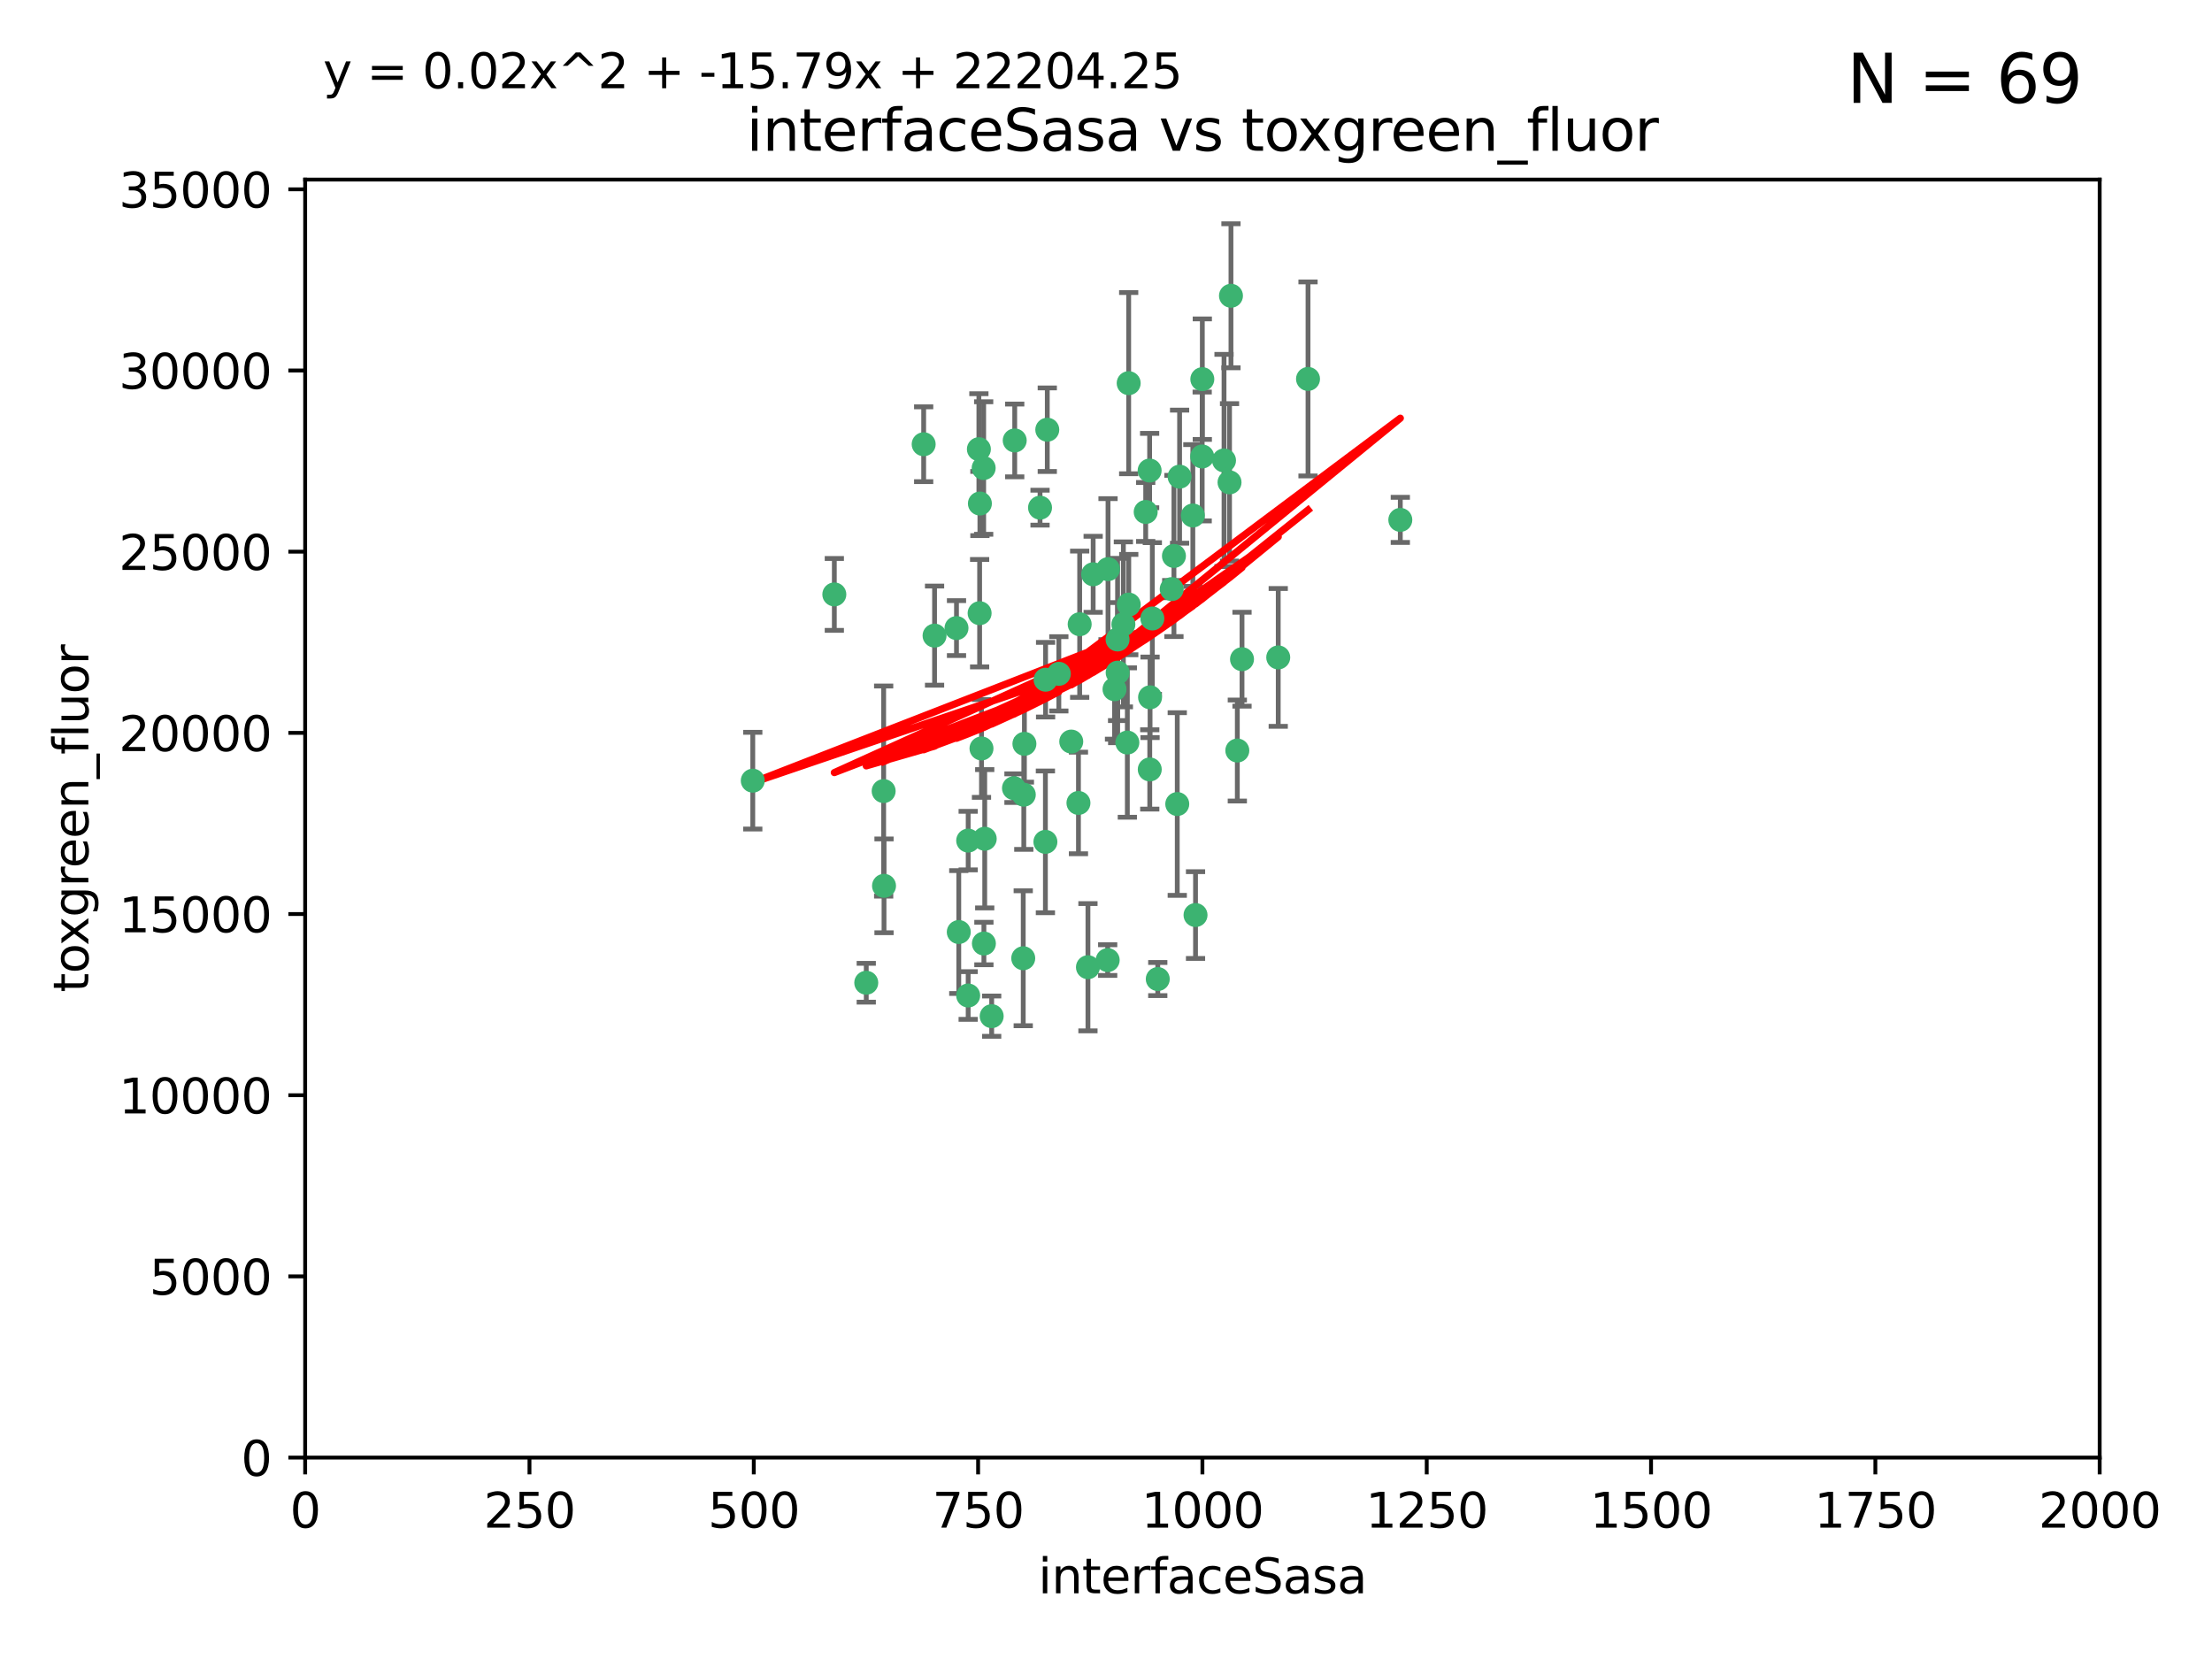 <?xml version="1.0" encoding="utf-8" standalone="no"?>
<!DOCTYPE svg PUBLIC "-//W3C//DTD SVG 1.1//EN"
  "http://www.w3.org/Graphics/SVG/1.1/DTD/svg11.dtd">
<svg xmlns:xlink="http://www.w3.org/1999/xlink" width="460.8pt" height="345.6pt" viewBox="0 0 460.8 345.6" xmlns="http://www.w3.org/2000/svg" version="1.1">
 <defs>
  <style type="text/css">*{stroke-linejoin: round; stroke-linecap: butt}</style>
 </defs>
 <g id="figure_1">
  <g id="patch_1">
   <path d="M 0 345.6 
L 460.8 345.6 
L 460.8 0 
L 0 0 
z
" style="fill: #ffffff"/>
  </g>
  <g id="axes_1">
   <g id="patch_2">
    <path d="M 63.571 303.64 
L 437.4 303.64 
L 437.4 37.411 
L 63.571 37.411 
z
" style="fill: #ffffff"/>
   </g>
   <g id="PathCollection_1">
    <defs>
     <path id="me198f474d4" d="M 0 1.118 
C 0.297 1.118 0.581 1 0.791 0.791 
C 1 0.581 1.118 0.297 1.118 0 
C 1.118 -0.297 1 -0.581 0.791 -0.791 
C 0.581 -1 0.297 -1.118 0 -1.118 
C -0.297 -1.118 -0.581 -1 -0.791 -0.791 
C -1 -0.581 -1.118 -0.297 -1.118 0 
C -1.118 0.297 -1 0.581 -0.791 0.791 
C -0.581 1 -0.297 1.118 0 1.118 
z
" style="stroke: #3cb371"/>
    </defs>
    <g clip-path="url(#pc32b68e8c3)">
     <use xlink:href="#me198f474d4" x="272.484" y="78.941" style="fill: #3cb371; stroke: #3cb371"/>
     <use xlink:href="#me198f474d4" x="239.489" y="98.026" style="fill: #3cb371; stroke: #3cb371"/>
     <use xlink:href="#me198f474d4" x="250.437" y="95.094" style="fill: #3cb371; stroke: #3cb371"/>
     <use xlink:href="#me198f474d4" x="266.28" y="136.954" style="fill: #3cb371; stroke: #3cb371"/>
     <use xlink:href="#me198f474d4" x="218.168" y="89.516" style="fill: #3cb371; stroke: #3cb371"/>
     <use xlink:href="#me198f474d4" x="254.987" y="95.918" style="fill: #3cb371; stroke: #3cb371"/>
     <use xlink:href="#me198f474d4" x="244.553" y="115.814" style="fill: #3cb371; stroke: #3cb371"/>
     <use xlink:href="#me198f474d4" x="240.054" y="128.839" style="fill: #3cb371; stroke: #3cb371"/>
     <use xlink:href="#me198f474d4" x="258.734" y="137.321" style="fill: #3cb371; stroke: #3cb371"/>
     <use xlink:href="#me198f474d4" x="256.134" y="100.483" style="fill: #3cb371; stroke: #3cb371"/>
     <use xlink:href="#me198f474d4" x="211.385" y="91.754" style="fill: #3cb371; stroke: #3cb371"/>
     <use xlink:href="#me198f474d4" x="235.142" y="125.947" style="fill: #3cb371; stroke: #3cb371"/>
     <use xlink:href="#me198f474d4" x="234.02" y="130.067" style="fill: #3cb371; stroke: #3cb371"/>
     <use xlink:href="#me198f474d4" x="223.161" y="154.483" style="fill: #3cb371; stroke: #3cb371"/>
     <use xlink:href="#me198f474d4" x="248.491" y="107.386" style="fill: #3cb371; stroke: #3cb371"/>
     <use xlink:href="#me198f474d4" x="238.669" y="106.653" style="fill: #3cb371; stroke: #3cb371"/>
     <use xlink:href="#me198f474d4" x="227.725" y="119.635" style="fill: #3cb371; stroke: #3cb371"/>
     <use xlink:href="#me198f474d4" x="235.125" y="79.819" style="fill: #3cb371; stroke: #3cb371"/>
     <use xlink:href="#me198f474d4" x="244.091" y="122.72" style="fill: #3cb371; stroke: #3cb371"/>
     <use xlink:href="#me198f474d4" x="241.185" y="203.953" style="fill: #3cb371; stroke: #3cb371"/>
     <use xlink:href="#me198f474d4" x="213.404" y="154.954" style="fill: #3cb371; stroke: #3cb371"/>
     <use xlink:href="#me198f474d4" x="204.131" y="104.896" style="fill: #3cb371; stroke: #3cb371"/>
     <use xlink:href="#me198f474d4" x="245.731" y="99.298" style="fill: #3cb371; stroke: #3cb371"/>
     <use xlink:href="#me198f474d4" x="257.757" y="156.348" style="fill: #3cb371; stroke: #3cb371"/>
     <use xlink:href="#me198f474d4" x="216.658" y="105.756" style="fill: #3cb371; stroke: #3cb371"/>
     <use xlink:href="#me198f474d4" x="204.916" y="97.498" style="fill: #3cb371; stroke: #3cb371"/>
     <use xlink:href="#me198f474d4" x="192.417" y="92.545" style="fill: #3cb371; stroke: #3cb371"/>
     <use xlink:href="#me198f474d4" x="213.275" y="165.548" style="fill: #3cb371; stroke: #3cb371"/>
     <use xlink:href="#me198f474d4" x="206.585" y="211.686" style="fill: #3cb371; stroke: #3cb371"/>
     <use xlink:href="#me198f474d4" x="291.711" y="108.301" style="fill: #3cb371; stroke: #3cb371"/>
     <use xlink:href="#me198f474d4" x="224.916" y="130.038" style="fill: #3cb371; stroke: #3cb371"/>
     <use xlink:href="#me198f474d4" x="230.751" y="200.005" style="fill: #3cb371; stroke: #3cb371"/>
     <use xlink:href="#me198f474d4" x="250.465" y="78.988" style="fill: #3cb371; stroke: #3cb371"/>
     <use xlink:href="#me198f474d4" x="199.256" y="130.84" style="fill: #3cb371; stroke: #3cb371"/>
     <use xlink:href="#me198f474d4" x="204.462" y="155.918" style="fill: #3cb371; stroke: #3cb371"/>
     <use xlink:href="#me198f474d4" x="201.688" y="207.381" style="fill: #3cb371; stroke: #3cb371"/>
     <use xlink:href="#me198f474d4" x="213.159" y="199.62" style="fill: #3cb371; stroke: #3cb371"/>
     <use xlink:href="#me198f474d4" x="217.777" y="175.376" style="fill: #3cb371; stroke: #3cb371"/>
     <use xlink:href="#me198f474d4" x="220.577" y="140.37" style="fill: #3cb371; stroke: #3cb371"/>
     <use xlink:href="#me198f474d4" x="203.92" y="93.572" style="fill: #3cb371; stroke: #3cb371"/>
     <use xlink:href="#me198f474d4" x="230.822" y="118.565" style="fill: #3cb371; stroke: #3cb371"/>
     <use xlink:href="#me198f474d4" x="204.073" y="127.738" style="fill: #3cb371; stroke: #3cb371"/>
     <use xlink:href="#me198f474d4" x="224.662" y="167.27" style="fill: #3cb371; stroke: #3cb371"/>
     <use xlink:href="#me198f474d4" x="239.579" y="145.262" style="fill: #3cb371; stroke: #3cb371"/>
     <use xlink:href="#me198f474d4" x="232.833" y="140.122" style="fill: #3cb371; stroke: #3cb371"/>
     <use xlink:href="#me198f474d4" x="256.433" y="61.614" style="fill: #3cb371; stroke: #3cb371"/>
     <use xlink:href="#me198f474d4" x="249.05" y="190.622" style="fill: #3cb371; stroke: #3cb371"/>
     <use xlink:href="#me198f474d4" x="194.686" y="132.411" style="fill: #3cb371; stroke: #3cb371"/>
     <use xlink:href="#me198f474d4" x="180.458" y="204.723" style="fill: #3cb371; stroke: #3cb371"/>
     <use xlink:href="#me198f474d4" x="211.23" y="164.19" style="fill: #3cb371; stroke: #3cb371"/>
     <use xlink:href="#me198f474d4" x="232.811" y="133.213" style="fill: #3cb371; stroke: #3cb371"/>
     <use xlink:href="#me198f474d4" x="239.516" y="160.289" style="fill: #3cb371; stroke: #3cb371"/>
     <use xlink:href="#me198f474d4" x="204.964" y="196.552" style="fill: #3cb371; stroke: #3cb371"/>
     <use xlink:href="#me198f474d4" x="205.136" y="174.728" style="fill: #3cb371; stroke: #3cb371"/>
     <use xlink:href="#me198f474d4" x="217.815" y="141.593" style="fill: #3cb371; stroke: #3cb371"/>
     <use xlink:href="#me198f474d4" x="201.69" y="175.112" style="fill: #3cb371; stroke: #3cb371"/>
     <use xlink:href="#me198f474d4" x="199.731" y="194.16" style="fill: #3cb371; stroke: #3cb371"/>
     <use xlink:href="#me198f474d4" x="234.846" y="154.686" style="fill: #3cb371; stroke: #3cb371"/>
     <use xlink:href="#me198f474d4" x="184.082" y="164.794" style="fill: #3cb371; stroke: #3cb371"/>
     <use xlink:href="#me198f474d4" x="232.174" y="143.576" style="fill: #3cb371; stroke: #3cb371"/>
     <use xlink:href="#me198f474d4" x="156.817" y="162.629" style="fill: #3cb371; stroke: #3cb371"/>
     <use xlink:href="#me198f474d4" x="245.245" y="167.495" style="fill: #3cb371; stroke: #3cb371"/>
     <use xlink:href="#me198f474d4" x="173.806" y="123.828" style="fill: #3cb371; stroke: #3cb371"/>
     <use xlink:href="#me198f474d4" x="226.639" y="201.488" style="fill: #3cb371; stroke: #3cb371"/>
     <use xlink:href="#me198f474d4" x="184.157" y="184.534" style="fill: #3cb371; stroke: #3cb371"/>
    </g>
   </g>
   <g id="matplotlib.axis_1">
    <g id="xtick_1">
     <g id="line2d_1">
      <defs>
       <path id="m0563fb7260" d="M 0 0 
L 0 3.5 
" style="stroke: #000000; stroke-width: 0.8"/>
      </defs>
      <g>
       <use xlink:href="#m0563fb7260" x="63.571" y="303.64" style="stroke: #000000; stroke-width: 0.8"/>
      </g>
     </g>
     <g id="text_1">
      <!-- 0 -->
      <g transform="translate(60.39 318.238)scale(0.1 -0.1)">
       <defs>
        <path id="DejaVuSans-30" d="M 2034 4250 
Q 1547 4250 1301 3770 
Q 1056 3291 1056 2328 
Q 1056 1369 1301 889 
Q 1547 409 2034 409 
Q 2525 409 2770 889 
Q 3016 1369 3016 2328 
Q 3016 3291 2770 3770 
Q 2525 4250 2034 4250 
z
M 2034 4750 
Q 2819 4750 3233 4129 
Q 3647 3509 3647 2328 
Q 3647 1150 3233 529 
Q 2819 -91 2034 -91 
Q 1250 -91 836 529 
Q 422 1150 422 2328 
Q 422 3509 836 4129 
Q 1250 4750 2034 4750 
z
" transform="scale(0.016)"/>
       </defs>
       <use xlink:href="#DejaVuSans-30"/>
      </g>
     </g>
    </g>
    <g id="xtick_2">
     <g id="line2d_2">
      <g>
       <use xlink:href="#m0563fb7260" x="110.3" y="303.64" style="stroke: #000000; stroke-width: 0.8"/>
      </g>
     </g>
     <g id="text_2">
      <!-- 250 -->
      <g transform="translate(100.756 318.238)scale(0.1 -0.1)">
       <defs>
        <path id="DejaVuSans-32" d="M 1228 531 
L 3431 531 
L 3431 0 
L 469 0 
L 469 531 
Q 828 903 1448 1529 
Q 2069 2156 2228 2338 
Q 2531 2678 2651 2914 
Q 2772 3150 2772 3378 
Q 2772 3750 2511 3984 
Q 2250 4219 1831 4219 
Q 1534 4219 1204 4116 
Q 875 4013 500 3803 
L 500 4441 
Q 881 4594 1212 4672 
Q 1544 4750 1819 4750 
Q 2544 4750 2975 4387 
Q 3406 4025 3406 3419 
Q 3406 3131 3298 2873 
Q 3191 2616 2906 2266 
Q 2828 2175 2409 1742 
Q 1991 1309 1228 531 
z
" transform="scale(0.016)"/>
        <path id="DejaVuSans-35" d="M 691 4666 
L 3169 4666 
L 3169 4134 
L 1269 4134 
L 1269 2991 
Q 1406 3038 1543 3061 
Q 1681 3084 1819 3084 
Q 2600 3084 3056 2656 
Q 3513 2228 3513 1497 
Q 3513 744 3044 326 
Q 2575 -91 1722 -91 
Q 1428 -91 1123 -41 
Q 819 9 494 109 
L 494 744 
Q 775 591 1075 516 
Q 1375 441 1709 441 
Q 2250 441 2565 725 
Q 2881 1009 2881 1497 
Q 2881 1984 2565 2268 
Q 2250 2553 1709 2553 
Q 1456 2553 1204 2497 
Q 953 2441 691 2322 
L 691 4666 
z
" transform="scale(0.016)"/>
       </defs>
       <use xlink:href="#DejaVuSans-32"/>
       <use xlink:href="#DejaVuSans-35" x="63.623"/>
       <use xlink:href="#DejaVuSans-30" x="127.246"/>
      </g>
     </g>
    </g>
    <g id="xtick_3">
     <g id="line2d_3">
      <g>
       <use xlink:href="#m0563fb7260" x="157.028" y="303.64" style="stroke: #000000; stroke-width: 0.8"/>
      </g>
     </g>
     <g id="text_3">
      <!-- 500 -->
      <g transform="translate(147.485 318.238)scale(0.1 -0.1)">
       <use xlink:href="#DejaVuSans-35"/>
       <use xlink:href="#DejaVuSans-30" x="63.623"/>
       <use xlink:href="#DejaVuSans-30" x="127.246"/>
      </g>
     </g>
    </g>
    <g id="xtick_4">
     <g id="line2d_4">
      <g>
       <use xlink:href="#m0563fb7260" x="203.757" y="303.64" style="stroke: #000000; stroke-width: 0.8"/>
      </g>
     </g>
     <g id="text_4">
      <!-- 750 -->
      <g transform="translate(194.213 318.238)scale(0.1 -0.1)">
       <defs>
        <path id="DejaVuSans-37" d="M 525 4666 
L 3525 4666 
L 3525 4397 
L 1831 0 
L 1172 0 
L 2766 4134 
L 525 4134 
L 525 4666 
z
" transform="scale(0.016)"/>
       </defs>
       <use xlink:href="#DejaVuSans-37"/>
       <use xlink:href="#DejaVuSans-35" x="63.623"/>
       <use xlink:href="#DejaVuSans-30" x="127.246"/>
      </g>
     </g>
    </g>
    <g id="xtick_5">
     <g id="line2d_5">
      <g>
       <use xlink:href="#m0563fb7260" x="250.486" y="303.64" style="stroke: #000000; stroke-width: 0.8"/>
      </g>
     </g>
     <g id="text_5">
      <!-- 1000 -->
      <g transform="translate(237.761 318.238)scale(0.1 -0.1)">
       <defs>
        <path id="DejaVuSans-31" d="M 794 531 
L 1825 531 
L 1825 4091 
L 703 3866 
L 703 4441 
L 1819 4666 
L 2450 4666 
L 2450 531 
L 3481 531 
L 3481 0 
L 794 0 
L 794 531 
z
" transform="scale(0.016)"/>
       </defs>
       <use xlink:href="#DejaVuSans-31"/>
       <use xlink:href="#DejaVuSans-30" x="63.623"/>
       <use xlink:href="#DejaVuSans-30" x="127.246"/>
       <use xlink:href="#DejaVuSans-30" x="190.869"/>
      </g>
     </g>
    </g>
    <g id="xtick_6">
     <g id="line2d_6">
      <g>
       <use xlink:href="#m0563fb7260" x="297.214" y="303.64" style="stroke: #000000; stroke-width: 0.8"/>
      </g>
     </g>
     <g id="text_6">
      <!-- 1250 -->
      <g transform="translate(284.489 318.238)scale(0.1 -0.1)">
       <use xlink:href="#DejaVuSans-31"/>
       <use xlink:href="#DejaVuSans-32" x="63.623"/>
       <use xlink:href="#DejaVuSans-35" x="127.246"/>
       <use xlink:href="#DejaVuSans-30" x="190.869"/>
      </g>
     </g>
    </g>
    <g id="xtick_7">
     <g id="line2d_7">
      <g>
       <use xlink:href="#m0563fb7260" x="343.943" y="303.64" style="stroke: #000000; stroke-width: 0.8"/>
      </g>
     </g>
     <g id="text_7">
      <!-- 1500 -->
      <g transform="translate(331.218 318.238)scale(0.1 -0.1)">
       <use xlink:href="#DejaVuSans-31"/>
       <use xlink:href="#DejaVuSans-35" x="63.623"/>
       <use xlink:href="#DejaVuSans-30" x="127.246"/>
       <use xlink:href="#DejaVuSans-30" x="190.869"/>
      </g>
     </g>
    </g>
    <g id="xtick_8">
     <g id="line2d_8">
      <g>
       <use xlink:href="#m0563fb7260" x="390.671" y="303.64" style="stroke: #000000; stroke-width: 0.8"/>
      </g>
     </g>
     <g id="text_8">
      <!-- 1750 -->
      <g transform="translate(377.946 318.238)scale(0.1 -0.1)">
       <use xlink:href="#DejaVuSans-31"/>
       <use xlink:href="#DejaVuSans-37" x="63.623"/>
       <use xlink:href="#DejaVuSans-35" x="127.246"/>
       <use xlink:href="#DejaVuSans-30" x="190.869"/>
      </g>
     </g>
    </g>
    <g id="xtick_9">
     <g id="line2d_9">
      <g>
       <use xlink:href="#m0563fb7260" x="437.4" y="303.64" style="stroke: #000000; stroke-width: 0.8"/>
      </g>
     </g>
     <g id="text_9">
      <!-- 2000 -->
      <g transform="translate(424.675 318.238)scale(0.1 -0.1)">
       <use xlink:href="#DejaVuSans-32"/>
       <use xlink:href="#DejaVuSans-30" x="63.623"/>
       <use xlink:href="#DejaVuSans-30" x="127.246"/>
       <use xlink:href="#DejaVuSans-30" x="190.869"/>
      </g>
     </g>
    </g>
    <g id="text_10">
     <!-- interfaceSasa -->
     <g transform="translate(216.279 331.917)scale(0.1 -0.1)">
      <defs>
       <path id="DejaVuSans-69" d="M 603 3500 
L 1178 3500 
L 1178 0 
L 603 0 
L 603 3500 
z
M 603 4863 
L 1178 4863 
L 1178 4134 
L 603 4134 
L 603 4863 
z
" transform="scale(0.016)"/>
       <path id="DejaVuSans-6e" d="M 3513 2113 
L 3513 0 
L 2938 0 
L 2938 2094 
Q 2938 2591 2744 2837 
Q 2550 3084 2163 3084 
Q 1697 3084 1428 2787 
Q 1159 2491 1159 1978 
L 1159 0 
L 581 0 
L 581 3500 
L 1159 3500 
L 1159 2956 
Q 1366 3272 1645 3428 
Q 1925 3584 2291 3584 
Q 2894 3584 3203 3211 
Q 3513 2838 3513 2113 
z
" transform="scale(0.016)"/>
       <path id="DejaVuSans-74" d="M 1172 4494 
L 1172 3500 
L 2356 3500 
L 2356 3053 
L 1172 3053 
L 1172 1153 
Q 1172 725 1289 603 
Q 1406 481 1766 481 
L 2356 481 
L 2356 0 
L 1766 0 
Q 1100 0 847 248 
Q 594 497 594 1153 
L 594 3053 
L 172 3053 
L 172 3500 
L 594 3500 
L 594 4494 
L 1172 4494 
z
" transform="scale(0.016)"/>
       <path id="DejaVuSans-65" d="M 3597 1894 
L 3597 1613 
L 953 1613 
Q 991 1019 1311 708 
Q 1631 397 2203 397 
Q 2534 397 2845 478 
Q 3156 559 3463 722 
L 3463 178 
Q 3153 47 2828 -22 
Q 2503 -91 2169 -91 
Q 1331 -91 842 396 
Q 353 884 353 1716 
Q 353 2575 817 3079 
Q 1281 3584 2069 3584 
Q 2775 3584 3186 3129 
Q 3597 2675 3597 1894 
z
M 3022 2063 
Q 3016 2534 2758 2815 
Q 2500 3097 2075 3097 
Q 1594 3097 1305 2825 
Q 1016 2553 972 2059 
L 3022 2063 
z
" transform="scale(0.016)"/>
       <path id="DejaVuSans-72" d="M 2631 2963 
Q 2534 3019 2420 3045 
Q 2306 3072 2169 3072 
Q 1681 3072 1420 2755 
Q 1159 2438 1159 1844 
L 1159 0 
L 581 0 
L 581 3500 
L 1159 3500 
L 1159 2956 
Q 1341 3275 1631 3429 
Q 1922 3584 2338 3584 
Q 2397 3584 2469 3576 
Q 2541 3569 2628 3553 
L 2631 2963 
z
" transform="scale(0.016)"/>
       <path id="DejaVuSans-66" d="M 2375 4863 
L 2375 4384 
L 1825 4384 
Q 1516 4384 1395 4259 
Q 1275 4134 1275 3809 
L 1275 3500 
L 2222 3500 
L 2222 3053 
L 1275 3053 
L 1275 0 
L 697 0 
L 697 3053 
L 147 3053 
L 147 3500 
L 697 3500 
L 697 3744 
Q 697 4328 969 4595 
Q 1241 4863 1831 4863 
L 2375 4863 
z
" transform="scale(0.016)"/>
       <path id="DejaVuSans-61" d="M 2194 1759 
Q 1497 1759 1228 1600 
Q 959 1441 959 1056 
Q 959 750 1161 570 
Q 1363 391 1709 391 
Q 2188 391 2477 730 
Q 2766 1069 2766 1631 
L 2766 1759 
L 2194 1759 
z
M 3341 1997 
L 3341 0 
L 2766 0 
L 2766 531 
Q 2569 213 2275 61 
Q 1981 -91 1556 -91 
Q 1019 -91 701 211 
Q 384 513 384 1019 
Q 384 1609 779 1909 
Q 1175 2209 1959 2209 
L 2766 2209 
L 2766 2266 
Q 2766 2663 2505 2880 
Q 2244 3097 1772 3097 
Q 1472 3097 1187 3025 
Q 903 2953 641 2809 
L 641 3341 
Q 956 3463 1253 3523 
Q 1550 3584 1831 3584 
Q 2591 3584 2966 3190 
Q 3341 2797 3341 1997 
z
" transform="scale(0.016)"/>
       <path id="DejaVuSans-63" d="M 3122 3366 
L 3122 2828 
Q 2878 2963 2633 3030 
Q 2388 3097 2138 3097 
Q 1578 3097 1268 2742 
Q 959 2388 959 1747 
Q 959 1106 1268 751 
Q 1578 397 2138 397 
Q 2388 397 2633 464 
Q 2878 531 3122 666 
L 3122 134 
Q 2881 22 2623 -34 
Q 2366 -91 2075 -91 
Q 1284 -91 818 406 
Q 353 903 353 1747 
Q 353 2603 823 3093 
Q 1294 3584 2113 3584 
Q 2378 3584 2631 3529 
Q 2884 3475 3122 3366 
z
" transform="scale(0.016)"/>
       <path id="DejaVuSans-53" d="M 3425 4513 
L 3425 3897 
Q 3066 4069 2747 4153 
Q 2428 4238 2131 4238 
Q 1616 4238 1336 4038 
Q 1056 3838 1056 3469 
Q 1056 3159 1242 3001 
Q 1428 2844 1947 2747 
L 2328 2669 
Q 3034 2534 3370 2195 
Q 3706 1856 3706 1288 
Q 3706 609 3251 259 
Q 2797 -91 1919 -91 
Q 1588 -91 1214 -16 
Q 841 59 441 206 
L 441 856 
Q 825 641 1194 531 
Q 1563 422 1919 422 
Q 2459 422 2753 634 
Q 3047 847 3047 1241 
Q 3047 1584 2836 1778 
Q 2625 1972 2144 2069 
L 1759 2144 
Q 1053 2284 737 2584 
Q 422 2884 422 3419 
Q 422 4038 858 4394 
Q 1294 4750 2059 4750 
Q 2388 4750 2728 4690 
Q 3069 4631 3425 4513 
z
" transform="scale(0.016)"/>
       <path id="DejaVuSans-73" d="M 2834 3397 
L 2834 2853 
Q 2591 2978 2328 3040 
Q 2066 3103 1784 3103 
Q 1356 3103 1142 2972 
Q 928 2841 928 2578 
Q 928 2378 1081 2264 
Q 1234 2150 1697 2047 
L 1894 2003 
Q 2506 1872 2764 1633 
Q 3022 1394 3022 966 
Q 3022 478 2636 193 
Q 2250 -91 1575 -91 
Q 1294 -91 989 -36 
Q 684 19 347 128 
L 347 722 
Q 666 556 975 473 
Q 1284 391 1588 391 
Q 1994 391 2212 530 
Q 2431 669 2431 922 
Q 2431 1156 2273 1281 
Q 2116 1406 1581 1522 
L 1381 1569 
Q 847 1681 609 1914 
Q 372 2147 372 2553 
Q 372 3047 722 3315 
Q 1072 3584 1716 3584 
Q 2034 3584 2315 3537 
Q 2597 3491 2834 3397 
z
" transform="scale(0.016)"/>
      </defs>
      <use xlink:href="#DejaVuSans-69"/>
      <use xlink:href="#DejaVuSans-6e" x="27.783"/>
      <use xlink:href="#DejaVuSans-74" x="91.162"/>
      <use xlink:href="#DejaVuSans-65" x="130.371"/>
      <use xlink:href="#DejaVuSans-72" x="191.895"/>
      <use xlink:href="#DejaVuSans-66" x="233.008"/>
      <use xlink:href="#DejaVuSans-61" x="268.213"/>
      <use xlink:href="#DejaVuSans-63" x="329.492"/>
      <use xlink:href="#DejaVuSans-65" x="384.473"/>
      <use xlink:href="#DejaVuSans-53" x="445.996"/>
      <use xlink:href="#DejaVuSans-61" x="509.473"/>
      <use xlink:href="#DejaVuSans-73" x="570.752"/>
      <use xlink:href="#DejaVuSans-61" x="622.852"/>
     </g>
    </g>
   </g>
   <g id="matplotlib.axis_2">
    <g id="ytick_1">
     <g id="line2d_10">
      <defs>
       <path id="mf6f4cb96c4" d="M 0 0 
L -3.5 0 
" style="stroke: #000000; stroke-width: 0.8"/>
      </defs>
      <g>
       <use xlink:href="#mf6f4cb96c4" x="63.571" y="303.64" style="stroke: #000000; stroke-width: 0.8"/>
      </g>
     </g>
     <g id="text_11">
      <!-- 0 -->
      <g transform="translate(50.209 307.439)scale(0.1 -0.1)">
       <use xlink:href="#DejaVuSans-30"/>
      </g>
     </g>
    </g>
    <g id="ytick_2">
     <g id="line2d_11">
      <g>
       <use xlink:href="#mf6f4cb96c4" x="63.571" y="265.897" style="stroke: #000000; stroke-width: 0.8"/>
      </g>
     </g>
     <g id="text_12">
      <!-- 5000 -->
      <g transform="translate(31.121 269.696)scale(0.1 -0.1)">
       <use xlink:href="#DejaVuSans-35"/>
       <use xlink:href="#DejaVuSans-30" x="63.623"/>
       <use xlink:href="#DejaVuSans-30" x="127.246"/>
       <use xlink:href="#DejaVuSans-30" x="190.869"/>
      </g>
     </g>
    </g>
    <g id="ytick_3">
     <g id="line2d_12">
      <g>
       <use xlink:href="#mf6f4cb96c4" x="63.571" y="228.154" style="stroke: #000000; stroke-width: 0.8"/>
      </g>
     </g>
     <g id="text_13">
      <!-- 10000 -->
      <g transform="translate(24.759 231.953)scale(0.1 -0.1)">
       <use xlink:href="#DejaVuSans-31"/>
       <use xlink:href="#DejaVuSans-30" x="63.623"/>
       <use xlink:href="#DejaVuSans-30" x="127.246"/>
       <use xlink:href="#DejaVuSans-30" x="190.869"/>
       <use xlink:href="#DejaVuSans-30" x="254.492"/>
      </g>
     </g>
    </g>
    <g id="ytick_4">
     <g id="line2d_13">
      <g>
       <use xlink:href="#mf6f4cb96c4" x="63.571" y="190.411" style="stroke: #000000; stroke-width: 0.8"/>
      </g>
     </g>
     <g id="text_14">
      <!-- 15000 -->
      <g transform="translate(24.759 194.21)scale(0.1 -0.1)">
       <use xlink:href="#DejaVuSans-31"/>
       <use xlink:href="#DejaVuSans-35" x="63.623"/>
       <use xlink:href="#DejaVuSans-30" x="127.246"/>
       <use xlink:href="#DejaVuSans-30" x="190.869"/>
       <use xlink:href="#DejaVuSans-30" x="254.492"/>
      </g>
     </g>
    </g>
    <g id="ytick_5">
     <g id="line2d_14">
      <g>
       <use xlink:href="#mf6f4cb96c4" x="63.571" y="152.668" style="stroke: #000000; stroke-width: 0.8"/>
      </g>
     </g>
     <g id="text_15">
      <!-- 20000 -->
      <g transform="translate(24.759 156.467)scale(0.1 -0.1)">
       <use xlink:href="#DejaVuSans-32"/>
       <use xlink:href="#DejaVuSans-30" x="63.623"/>
       <use xlink:href="#DejaVuSans-30" x="127.246"/>
       <use xlink:href="#DejaVuSans-30" x="190.869"/>
       <use xlink:href="#DejaVuSans-30" x="254.492"/>
      </g>
     </g>
    </g>
    <g id="ytick_6">
     <g id="line2d_15">
      <g>
       <use xlink:href="#mf6f4cb96c4" x="63.571" y="114.925" style="stroke: #000000; stroke-width: 0.8"/>
      </g>
     </g>
     <g id="text_16">
      <!-- 25000 -->
      <g transform="translate(24.759 118.724)scale(0.1 -0.1)">
       <use xlink:href="#DejaVuSans-32"/>
       <use xlink:href="#DejaVuSans-35" x="63.623"/>
       <use xlink:href="#DejaVuSans-30" x="127.246"/>
       <use xlink:href="#DejaVuSans-30" x="190.869"/>
       <use xlink:href="#DejaVuSans-30" x="254.492"/>
      </g>
     </g>
    </g>
    <g id="ytick_7">
     <g id="line2d_16">
      <g>
       <use xlink:href="#mf6f4cb96c4" x="63.571" y="77.181" style="stroke: #000000; stroke-width: 0.8"/>
      </g>
     </g>
     <g id="text_17">
      <!-- 30000 -->
      <g transform="translate(24.759 80.981)scale(0.1 -0.1)">
       <defs>
        <path id="DejaVuSans-33" d="M 2597 2516 
Q 3050 2419 3304 2112 
Q 3559 1806 3559 1356 
Q 3559 666 3084 287 
Q 2609 -91 1734 -91 
Q 1441 -91 1130 -33 
Q 819 25 488 141 
L 488 750 
Q 750 597 1062 519 
Q 1375 441 1716 441 
Q 2309 441 2620 675 
Q 2931 909 2931 1356 
Q 2931 1769 2642 2001 
Q 2353 2234 1838 2234 
L 1294 2234 
L 1294 2753 
L 1863 2753 
Q 2328 2753 2575 2939 
Q 2822 3125 2822 3475 
Q 2822 3834 2567 4026 
Q 2313 4219 1838 4219 
Q 1578 4219 1281 4162 
Q 984 4106 628 3988 
L 628 4550 
Q 988 4650 1302 4700 
Q 1616 4750 1894 4750 
Q 2613 4750 3031 4423 
Q 3450 4097 3450 3541 
Q 3450 3153 3228 2886 
Q 3006 2619 2597 2516 
z
" transform="scale(0.016)"/>
       </defs>
       <use xlink:href="#DejaVuSans-33"/>
       <use xlink:href="#DejaVuSans-30" x="63.623"/>
       <use xlink:href="#DejaVuSans-30" x="127.246"/>
       <use xlink:href="#DejaVuSans-30" x="190.869"/>
       <use xlink:href="#DejaVuSans-30" x="254.492"/>
      </g>
     </g>
    </g>
    <g id="ytick_8">
     <g id="line2d_17">
      <g>
       <use xlink:href="#mf6f4cb96c4" x="63.571" y="39.438" style="stroke: #000000; stroke-width: 0.8"/>
      </g>
     </g>
     <g id="text_18">
      <!-- 35000 -->
      <g transform="translate(24.759 43.238)scale(0.1 -0.1)">
       <use xlink:href="#DejaVuSans-33"/>
       <use xlink:href="#DejaVuSans-35" x="63.623"/>
       <use xlink:href="#DejaVuSans-30" x="127.246"/>
       <use xlink:href="#DejaVuSans-30" x="190.869"/>
       <use xlink:href="#DejaVuSans-30" x="254.492"/>
      </g>
     </g>
    </g>
    <g id="text_19">
     <!-- toxgreen_fluor -->
     <g transform="translate(18.401 206.72)rotate(-90)scale(0.1 -0.1)">
      <defs>
       <path id="DejaVuSans-6f" d="M 1959 3097 
Q 1497 3097 1228 2736 
Q 959 2375 959 1747 
Q 959 1119 1226 758 
Q 1494 397 1959 397 
Q 2419 397 2687 759 
Q 2956 1122 2956 1747 
Q 2956 2369 2687 2733 
Q 2419 3097 1959 3097 
z
M 1959 3584 
Q 2709 3584 3137 3096 
Q 3566 2609 3566 1747 
Q 3566 888 3137 398 
Q 2709 -91 1959 -91 
Q 1206 -91 779 398 
Q 353 888 353 1747 
Q 353 2609 779 3096 
Q 1206 3584 1959 3584 
z
" transform="scale(0.016)"/>
       <path id="DejaVuSans-78" d="M 3513 3500 
L 2247 1797 
L 3578 0 
L 2900 0 
L 1881 1375 
L 863 0 
L 184 0 
L 1544 1831 
L 300 3500 
L 978 3500 
L 1906 2253 
L 2834 3500 
L 3513 3500 
z
" transform="scale(0.016)"/>
       <path id="DejaVuSans-67" d="M 2906 1791 
Q 2906 2416 2648 2759 
Q 2391 3103 1925 3103 
Q 1463 3103 1205 2759 
Q 947 2416 947 1791 
Q 947 1169 1205 825 
Q 1463 481 1925 481 
Q 2391 481 2648 825 
Q 2906 1169 2906 1791 
z
M 3481 434 
Q 3481 -459 3084 -895 
Q 2688 -1331 1869 -1331 
Q 1566 -1331 1297 -1286 
Q 1028 -1241 775 -1147 
L 775 -588 
Q 1028 -725 1275 -790 
Q 1522 -856 1778 -856 
Q 2344 -856 2625 -561 
Q 2906 -266 2906 331 
L 2906 616 
Q 2728 306 2450 153 
Q 2172 0 1784 0 
Q 1141 0 747 490 
Q 353 981 353 1791 
Q 353 2603 747 3093 
Q 1141 3584 1784 3584 
Q 2172 3584 2450 3431 
Q 2728 3278 2906 2969 
L 2906 3500 
L 3481 3500 
L 3481 434 
z
" transform="scale(0.016)"/>
       <path id="DejaVuSans-5f" d="M 3263 -1063 
L 3263 -1509 
L -63 -1509 
L -63 -1063 
L 3263 -1063 
z
" transform="scale(0.016)"/>
       <path id="DejaVuSans-6c" d="M 603 4863 
L 1178 4863 
L 1178 0 
L 603 0 
L 603 4863 
z
" transform="scale(0.016)"/>
       <path id="DejaVuSans-75" d="M 544 1381 
L 544 3500 
L 1119 3500 
L 1119 1403 
Q 1119 906 1312 657 
Q 1506 409 1894 409 
Q 2359 409 2629 706 
Q 2900 1003 2900 1516 
L 2900 3500 
L 3475 3500 
L 3475 0 
L 2900 0 
L 2900 538 
Q 2691 219 2414 64 
Q 2138 -91 1772 -91 
Q 1169 -91 856 284 
Q 544 659 544 1381 
z
M 1991 3584 
L 1991 3584 
z
" transform="scale(0.016)"/>
      </defs>
      <use xlink:href="#DejaVuSans-74"/>
      <use xlink:href="#DejaVuSans-6f" x="39.209"/>
      <use xlink:href="#DejaVuSans-78" x="97.266"/>
      <use xlink:href="#DejaVuSans-67" x="156.445"/>
      <use xlink:href="#DejaVuSans-72" x="219.922"/>
      <use xlink:href="#DejaVuSans-65" x="258.785"/>
      <use xlink:href="#DejaVuSans-65" x="320.309"/>
      <use xlink:href="#DejaVuSans-6e" x="381.832"/>
      <use xlink:href="#DejaVuSans-5f" x="445.211"/>
      <use xlink:href="#DejaVuSans-66" x="495.211"/>
      <use xlink:href="#DejaVuSans-6c" x="530.416"/>
      <use xlink:href="#DejaVuSans-75" x="558.199"/>
      <use xlink:href="#DejaVuSans-6f" x="621.578"/>
      <use xlink:href="#DejaVuSans-72" x="682.76"/>
     </g>
    </g>
   </g>
   <g id="LineCollection_1">
    <path d="M 272.484 99.149 
L 272.484 58.733 
" clip-path="url(#pc32b68e8c3)" style="fill: none; stroke: #696969"/>
    <path d="M 239.489 105.772 
L 239.489 90.281 
" clip-path="url(#pc32b68e8c3)" style="fill: none; stroke: #696969"/>
    <path d="M 250.437 108.514 
L 250.437 81.675 
" clip-path="url(#pc32b68e8c3)" style="fill: none; stroke: #696969"/>
    <path d="M 266.28 151.309 
L 266.28 122.599 
" clip-path="url(#pc32b68e8c3)" style="fill: none; stroke: #696969"/>
    <path d="M 218.168 98.217 
L 218.168 80.815 
" clip-path="url(#pc32b68e8c3)" style="fill: none; stroke: #696969"/>
    <path d="M 254.987 118.013 
L 254.987 73.824 
" clip-path="url(#pc32b68e8c3)" style="fill: none; stroke: #696969"/>
    <path d="M 244.553 132.604 
L 244.553 99.024 
" clip-path="url(#pc32b68e8c3)" style="fill: none; stroke: #696969"/>
    <path d="M 240.054 144.637 
L 240.054 113.041 
" clip-path="url(#pc32b68e8c3)" style="fill: none; stroke: #696969"/>
    <path d="M 258.734 147.102 
L 258.734 127.541 
" clip-path="url(#pc32b68e8c3)" style="fill: none; stroke: #696969"/>
    <path d="M 256.134 116.878 
L 256.134 84.088 
" clip-path="url(#pc32b68e8c3)" style="fill: none; stroke: #696969"/>
    <path d="M 211.385 99.334 
L 211.385 84.174 
" clip-path="url(#pc32b68e8c3)" style="fill: none; stroke: #696969"/>
    <path d="M 235.142 136.397 
L 235.142 115.497 
" clip-path="url(#pc32b68e8c3)" style="fill: none; stroke: #696969"/>
    <path d="M 234.02 147.25 
L 234.02 112.885 
" clip-path="url(#pc32b68e8c3)" style="fill: none; stroke: #696969"/>
    <path d="M 223.161 155.048 
L 223.161 153.918 
" clip-path="url(#pc32b68e8c3)" style="fill: none; stroke: #696969"/>
    <path d="M 248.491 122.155 
L 248.491 92.617 
" clip-path="url(#pc32b68e8c3)" style="fill: none; stroke: #696969"/>
    <path d="M 238.669 112.792 
L 238.669 100.514 
" clip-path="url(#pc32b68e8c3)" style="fill: none; stroke: #696969"/>
    <path d="M 227.725 127.554 
L 227.725 111.717 
" clip-path="url(#pc32b68e8c3)" style="fill: none; stroke: #696969"/>
    <path d="M 235.125 98.693 
L 235.125 60.945 
" clip-path="url(#pc32b68e8c3)" style="fill: none; stroke: #696969"/>
    <path d="M 244.091 124.514 
L 244.091 120.926 
" clip-path="url(#pc32b68e8c3)" style="fill: none; stroke: #696969"/>
    <path d="M 241.185 207.405 
L 241.185 200.501 
" clip-path="url(#pc32b68e8c3)" style="fill: none; stroke: #696969"/>
    <path d="M 213.404 162.929 
L 213.404 146.979 
" clip-path="url(#pc32b68e8c3)" style="fill: none; stroke: #696969"/>
    <path d="M 204.131 111.578 
L 204.131 98.214 
" clip-path="url(#pc32b68e8c3)" style="fill: none; stroke: #696969"/>
    <path d="M 245.731 113.157 
L 245.731 85.439 
" clip-path="url(#pc32b68e8c3)" style="fill: none; stroke: #696969"/>
    <path d="M 257.757 166.868 
L 257.757 145.829 
" clip-path="url(#pc32b68e8c3)" style="fill: none; stroke: #696969"/>
    <path d="M 216.658 109.392 
L 216.658 102.12 
" clip-path="url(#pc32b68e8c3)" style="fill: none; stroke: #696969"/>
    <path d="M 204.916 111.302 
L 204.916 83.693 
" clip-path="url(#pc32b68e8c3)" style="fill: none; stroke: #696969"/>
    <path d="M 192.417 100.341 
L 192.417 84.749 
" clip-path="url(#pc32b68e8c3)" style="fill: none; stroke: #696969"/>
    <path d="M 213.275 176.939 
L 213.275 154.157 
" clip-path="url(#pc32b68e8c3)" style="fill: none; stroke: #696969"/>
    <path d="M 206.585 215.883 
L 206.585 207.488 
" clip-path="url(#pc32b68e8c3)" style="fill: none; stroke: #696969"/>
    <path d="M 291.711 113.001 
L 291.711 103.601 
" clip-path="url(#pc32b68e8c3)" style="fill: none; stroke: #696969"/>
    <path d="M 224.916 145.27 
L 224.916 114.805 
" clip-path="url(#pc32b68e8c3)" style="fill: none; stroke: #696969"/>
    <path d="M 230.751 203.204 
L 230.751 196.806 
" clip-path="url(#pc32b68e8c3)" style="fill: none; stroke: #696969"/>
    <path d="M 250.465 91.541 
L 250.465 66.434 
" clip-path="url(#pc32b68e8c3)" style="fill: none; stroke: #696969"/>
    <path d="M 199.256 136.561 
L 199.256 125.12 
" clip-path="url(#pc32b68e8c3)" style="fill: none; stroke: #696969"/>
    <path d="M 204.462 166.104 
L 204.462 145.732 
" clip-path="url(#pc32b68e8c3)" style="fill: none; stroke: #696969"/>
    <path d="M 201.688 212.35 
L 201.688 202.411 
" clip-path="url(#pc32b68e8c3)" style="fill: none; stroke: #696969"/>
    <path d="M 213.159 213.675 
L 213.159 185.565 
" clip-path="url(#pc32b68e8c3)" style="fill: none; stroke: #696969"/>
    <path d="M 217.777 190.142 
L 217.777 160.609 
" clip-path="url(#pc32b68e8c3)" style="fill: none; stroke: #696969"/>
    <path d="M 220.577 148.106 
L 220.577 132.634 
" clip-path="url(#pc32b68e8c3)" style="fill: none; stroke: #696969"/>
    <path d="M 203.92 105.129 
L 203.92 82.016 
" clip-path="url(#pc32b68e8c3)" style="fill: none; stroke: #696969"/>
    <path d="M 230.822 133.251 
L 230.822 103.879 
" clip-path="url(#pc32b68e8c3)" style="fill: none; stroke: #696969"/>
    <path d="M 204.073 138.926 
L 204.073 116.549 
" clip-path="url(#pc32b68e8c3)" style="fill: none; stroke: #696969"/>
    <path d="M 224.662 177.849 
L 224.662 156.691 
" clip-path="url(#pc32b68e8c3)" style="fill: none; stroke: #696969"/>
    <path d="M 239.579 153.647 
L 239.579 136.877 
" clip-path="url(#pc32b68e8c3)" style="fill: none; stroke: #696969"/>
    <path d="M 232.833 154.719 
L 232.833 125.526 
" clip-path="url(#pc32b68e8c3)" style="fill: none; stroke: #696969"/>
    <path d="M 256.433 76.614 
L 256.433 46.614 
" clip-path="url(#pc32b68e8c3)" style="fill: none; stroke: #696969"/>
    <path d="M 249.05 199.661 
L 249.05 181.584 
" clip-path="url(#pc32b68e8c3)" style="fill: none; stroke: #696969"/>
    <path d="M 194.686 142.738 
L 194.686 122.084 
" clip-path="url(#pc32b68e8c3)" style="fill: none; stroke: #696969"/>
    <path d="M 180.458 208.763 
L 180.458 200.682 
" clip-path="url(#pc32b68e8c3)" style="fill: none; stroke: #696969"/>
    <path d="M 211.23 167.175 
L 211.23 161.206 
" clip-path="url(#pc32b68e8c3)" style="fill: none; stroke: #696969"/>
    <path d="M 232.811 150.11 
L 232.811 116.316 
" clip-path="url(#pc32b68e8c3)" style="fill: none; stroke: #696969"/>
    <path d="M 239.516 168.551 
L 239.516 152.026 
" clip-path="url(#pc32b68e8c3)" style="fill: none; stroke: #696969"/>
    <path d="M 204.964 200.974 
L 204.964 192.13 
" clip-path="url(#pc32b68e8c3)" style="fill: none; stroke: #696969"/>
    <path d="M 205.136 189.135 
L 205.136 160.322 
" clip-path="url(#pc32b68e8c3)" style="fill: none; stroke: #696969"/>
    <path d="M 217.815 149.363 
L 217.815 133.823 
" clip-path="url(#pc32b68e8c3)" style="fill: none; stroke: #696969"/>
    <path d="M 201.69 181.212 
L 201.69 169.013 
" clip-path="url(#pc32b68e8c3)" style="fill: none; stroke: #696969"/>
    <path d="M 199.731 206.958 
L 199.731 181.362 
" clip-path="url(#pc32b68e8c3)" style="fill: none; stroke: #696969"/>
    <path d="M 234.846 170.247 
L 234.846 139.125 
" clip-path="url(#pc32b68e8c3)" style="fill: none; stroke: #696969"/>
    <path d="M 184.082 186.68 
L 184.082 142.908 
" clip-path="url(#pc32b68e8c3)" style="fill: none; stroke: #696969"/>
    <path d="M 232.174 153.98 
L 232.174 133.171 
" clip-path="url(#pc32b68e8c3)" style="fill: none; stroke: #696969"/>
    <path d="M 156.817 172.703 
L 156.817 152.555 
" clip-path="url(#pc32b68e8c3)" style="fill: none; stroke: #696969"/>
    <path d="M 245.245 186.519 
L 245.245 148.47 
" clip-path="url(#pc32b68e8c3)" style="fill: none; stroke: #696969"/>
    <path d="M 173.806 131.314 
L 173.806 116.343 
" clip-path="url(#pc32b68e8c3)" style="fill: none; stroke: #696969"/>
    <path d="M 226.639 214.744 
L 226.639 188.233 
" clip-path="url(#pc32b68e8c3)" style="fill: none; stroke: #696969"/>
    <path d="M 184.157 194.3 
L 184.157 174.769 
" clip-path="url(#pc32b68e8c3)" style="fill: none; stroke: #696969"/>
   </g>
   <g id="line2d_18">
    <defs>
     <path id="m479284cb62" d="M 2 0 
L -2 -0 
" style="stroke: #696969"/>
    </defs>
    <g clip-path="url(#pc32b68e8c3)">
     <use xlink:href="#m479284cb62" x="272.484" y="99.149" style="fill: #696969; stroke: #696969"/>
     <use xlink:href="#m479284cb62" x="239.489" y="105.772" style="fill: #696969; stroke: #696969"/>
     <use xlink:href="#m479284cb62" x="250.437" y="108.514" style="fill: #696969; stroke: #696969"/>
     <use xlink:href="#m479284cb62" x="266.28" y="151.309" style="fill: #696969; stroke: #696969"/>
     <use xlink:href="#m479284cb62" x="218.168" y="98.217" style="fill: #696969; stroke: #696969"/>
     <use xlink:href="#m479284cb62" x="254.987" y="118.013" style="fill: #696969; stroke: #696969"/>
     <use xlink:href="#m479284cb62" x="244.553" y="132.604" style="fill: #696969; stroke: #696969"/>
     <use xlink:href="#m479284cb62" x="240.054" y="144.637" style="fill: #696969; stroke: #696969"/>
     <use xlink:href="#m479284cb62" x="258.734" y="147.102" style="fill: #696969; stroke: #696969"/>
     <use xlink:href="#m479284cb62" x="256.134" y="116.878" style="fill: #696969; stroke: #696969"/>
     <use xlink:href="#m479284cb62" x="211.385" y="99.334" style="fill: #696969; stroke: #696969"/>
     <use xlink:href="#m479284cb62" x="235.142" y="136.397" style="fill: #696969; stroke: #696969"/>
     <use xlink:href="#m479284cb62" x="234.02" y="147.25" style="fill: #696969; stroke: #696969"/>
     <use xlink:href="#m479284cb62" x="223.161" y="155.048" style="fill: #696969; stroke: #696969"/>
     <use xlink:href="#m479284cb62" x="248.491" y="122.155" style="fill: #696969; stroke: #696969"/>
     <use xlink:href="#m479284cb62" x="238.669" y="112.792" style="fill: #696969; stroke: #696969"/>
     <use xlink:href="#m479284cb62" x="227.725" y="127.554" style="fill: #696969; stroke: #696969"/>
     <use xlink:href="#m479284cb62" x="235.125" y="98.693" style="fill: #696969; stroke: #696969"/>
     <use xlink:href="#m479284cb62" x="244.091" y="124.514" style="fill: #696969; stroke: #696969"/>
     <use xlink:href="#m479284cb62" x="241.185" y="207.405" style="fill: #696969; stroke: #696969"/>
     <use xlink:href="#m479284cb62" x="213.404" y="162.929" style="fill: #696969; stroke: #696969"/>
     <use xlink:href="#m479284cb62" x="204.131" y="111.578" style="fill: #696969; stroke: #696969"/>
     <use xlink:href="#m479284cb62" x="245.731" y="113.157" style="fill: #696969; stroke: #696969"/>
     <use xlink:href="#m479284cb62" x="257.757" y="166.868" style="fill: #696969; stroke: #696969"/>
     <use xlink:href="#m479284cb62" x="216.658" y="109.392" style="fill: #696969; stroke: #696969"/>
     <use xlink:href="#m479284cb62" x="204.916" y="111.302" style="fill: #696969; stroke: #696969"/>
     <use xlink:href="#m479284cb62" x="192.417" y="100.341" style="fill: #696969; stroke: #696969"/>
     <use xlink:href="#m479284cb62" x="213.275" y="176.939" style="fill: #696969; stroke: #696969"/>
     <use xlink:href="#m479284cb62" x="206.585" y="215.883" style="fill: #696969; stroke: #696969"/>
     <use xlink:href="#m479284cb62" x="291.711" y="113.001" style="fill: #696969; stroke: #696969"/>
     <use xlink:href="#m479284cb62" x="224.916" y="145.27" style="fill: #696969; stroke: #696969"/>
     <use xlink:href="#m479284cb62" x="230.751" y="203.204" style="fill: #696969; stroke: #696969"/>
     <use xlink:href="#m479284cb62" x="250.465" y="91.541" style="fill: #696969; stroke: #696969"/>
     <use xlink:href="#m479284cb62" x="199.256" y="136.561" style="fill: #696969; stroke: #696969"/>
     <use xlink:href="#m479284cb62" x="204.462" y="166.104" style="fill: #696969; stroke: #696969"/>
     <use xlink:href="#m479284cb62" x="201.688" y="212.35" style="fill: #696969; stroke: #696969"/>
     <use xlink:href="#m479284cb62" x="213.159" y="213.675" style="fill: #696969; stroke: #696969"/>
     <use xlink:href="#m479284cb62" x="217.777" y="190.142" style="fill: #696969; stroke: #696969"/>
     <use xlink:href="#m479284cb62" x="220.577" y="148.106" style="fill: #696969; stroke: #696969"/>
     <use xlink:href="#m479284cb62" x="203.92" y="105.129" style="fill: #696969; stroke: #696969"/>
     <use xlink:href="#m479284cb62" x="230.822" y="133.251" style="fill: #696969; stroke: #696969"/>
     <use xlink:href="#m479284cb62" x="204.073" y="138.926" style="fill: #696969; stroke: #696969"/>
     <use xlink:href="#m479284cb62" x="224.662" y="177.849" style="fill: #696969; stroke: #696969"/>
     <use xlink:href="#m479284cb62" x="239.579" y="153.647" style="fill: #696969; stroke: #696969"/>
     <use xlink:href="#m479284cb62" x="232.833" y="154.719" style="fill: #696969; stroke: #696969"/>
     <use xlink:href="#m479284cb62" x="256.433" y="76.614" style="fill: #696969; stroke: #696969"/>
     <use xlink:href="#m479284cb62" x="249.05" y="199.661" style="fill: #696969; stroke: #696969"/>
     <use xlink:href="#m479284cb62" x="194.686" y="142.738" style="fill: #696969; stroke: #696969"/>
     <use xlink:href="#m479284cb62" x="180.458" y="208.763" style="fill: #696969; stroke: #696969"/>
     <use xlink:href="#m479284cb62" x="211.23" y="167.175" style="fill: #696969; stroke: #696969"/>
     <use xlink:href="#m479284cb62" x="232.811" y="150.11" style="fill: #696969; stroke: #696969"/>
     <use xlink:href="#m479284cb62" x="239.516" y="168.551" style="fill: #696969; stroke: #696969"/>
     <use xlink:href="#m479284cb62" x="204.964" y="200.974" style="fill: #696969; stroke: #696969"/>
     <use xlink:href="#m479284cb62" x="205.136" y="189.135" style="fill: #696969; stroke: #696969"/>
     <use xlink:href="#m479284cb62" x="217.815" y="149.363" style="fill: #696969; stroke: #696969"/>
     <use xlink:href="#m479284cb62" x="201.69" y="181.212" style="fill: #696969; stroke: #696969"/>
     <use xlink:href="#m479284cb62" x="199.731" y="206.958" style="fill: #696969; stroke: #696969"/>
     <use xlink:href="#m479284cb62" x="234.846" y="170.247" style="fill: #696969; stroke: #696969"/>
     <use xlink:href="#m479284cb62" x="184.082" y="186.68" style="fill: #696969; stroke: #696969"/>
     <use xlink:href="#m479284cb62" x="232.174" y="153.98" style="fill: #696969; stroke: #696969"/>
     <use xlink:href="#m479284cb62" x="156.817" y="172.703" style="fill: #696969; stroke: #696969"/>
     <use xlink:href="#m479284cb62" x="245.245" y="186.519" style="fill: #696969; stroke: #696969"/>
     <use xlink:href="#m479284cb62" x="173.806" y="131.314" style="fill: #696969; stroke: #696969"/>
     <use xlink:href="#m479284cb62" x="226.639" y="214.744" style="fill: #696969; stroke: #696969"/>
     <use xlink:href="#m479284cb62" x="184.157" y="194.3" style="fill: #696969; stroke: #696969"/>
    </g>
   </g>
   <g id="line2d_19">
    <g clip-path="url(#pc32b68e8c3)">
     <use xlink:href="#m479284cb62" x="272.484" y="58.733" style="fill: #696969; stroke: #696969"/>
     <use xlink:href="#m479284cb62" x="239.489" y="90.281" style="fill: #696969; stroke: #696969"/>
     <use xlink:href="#m479284cb62" x="250.437" y="81.675" style="fill: #696969; stroke: #696969"/>
     <use xlink:href="#m479284cb62" x="266.28" y="122.599" style="fill: #696969; stroke: #696969"/>
     <use xlink:href="#m479284cb62" x="218.168" y="80.815" style="fill: #696969; stroke: #696969"/>
     <use xlink:href="#m479284cb62" x="254.987" y="73.824" style="fill: #696969; stroke: #696969"/>
     <use xlink:href="#m479284cb62" x="244.553" y="99.024" style="fill: #696969; stroke: #696969"/>
     <use xlink:href="#m479284cb62" x="240.054" y="113.041" style="fill: #696969; stroke: #696969"/>
     <use xlink:href="#m479284cb62" x="258.734" y="127.541" style="fill: #696969; stroke: #696969"/>
     <use xlink:href="#m479284cb62" x="256.134" y="84.088" style="fill: #696969; stroke: #696969"/>
     <use xlink:href="#m479284cb62" x="211.385" y="84.174" style="fill: #696969; stroke: #696969"/>
     <use xlink:href="#m479284cb62" x="235.142" y="115.497" style="fill: #696969; stroke: #696969"/>
     <use xlink:href="#m479284cb62" x="234.02" y="112.885" style="fill: #696969; stroke: #696969"/>
     <use xlink:href="#m479284cb62" x="223.161" y="153.918" style="fill: #696969; stroke: #696969"/>
     <use xlink:href="#m479284cb62" x="248.491" y="92.617" style="fill: #696969; stroke: #696969"/>
     <use xlink:href="#m479284cb62" x="238.669" y="100.514" style="fill: #696969; stroke: #696969"/>
     <use xlink:href="#m479284cb62" x="227.725" y="111.717" style="fill: #696969; stroke: #696969"/>
     <use xlink:href="#m479284cb62" x="235.125" y="60.945" style="fill: #696969; stroke: #696969"/>
     <use xlink:href="#m479284cb62" x="244.091" y="120.926" style="fill: #696969; stroke: #696969"/>
     <use xlink:href="#m479284cb62" x="241.185" y="200.501" style="fill: #696969; stroke: #696969"/>
     <use xlink:href="#m479284cb62" x="213.404" y="146.979" style="fill: #696969; stroke: #696969"/>
     <use xlink:href="#m479284cb62" x="204.131" y="98.214" style="fill: #696969; stroke: #696969"/>
     <use xlink:href="#m479284cb62" x="245.731" y="85.439" style="fill: #696969; stroke: #696969"/>
     <use xlink:href="#m479284cb62" x="257.757" y="145.829" style="fill: #696969; stroke: #696969"/>
     <use xlink:href="#m479284cb62" x="216.658" y="102.12" style="fill: #696969; stroke: #696969"/>
     <use xlink:href="#m479284cb62" x="204.916" y="83.693" style="fill: #696969; stroke: #696969"/>
     <use xlink:href="#m479284cb62" x="192.417" y="84.749" style="fill: #696969; stroke: #696969"/>
     <use xlink:href="#m479284cb62" x="213.275" y="154.157" style="fill: #696969; stroke: #696969"/>
     <use xlink:href="#m479284cb62" x="206.585" y="207.488" style="fill: #696969; stroke: #696969"/>
     <use xlink:href="#m479284cb62" x="291.711" y="103.601" style="fill: #696969; stroke: #696969"/>
     <use xlink:href="#m479284cb62" x="224.916" y="114.805" style="fill: #696969; stroke: #696969"/>
     <use xlink:href="#m479284cb62" x="230.751" y="196.806" style="fill: #696969; stroke: #696969"/>
     <use xlink:href="#m479284cb62" x="250.465" y="66.434" style="fill: #696969; stroke: #696969"/>
     <use xlink:href="#m479284cb62" x="199.256" y="125.12" style="fill: #696969; stroke: #696969"/>
     <use xlink:href="#m479284cb62" x="204.462" y="145.732" style="fill: #696969; stroke: #696969"/>
     <use xlink:href="#m479284cb62" x="201.688" y="202.411" style="fill: #696969; stroke: #696969"/>
     <use xlink:href="#m479284cb62" x="213.159" y="185.565" style="fill: #696969; stroke: #696969"/>
     <use xlink:href="#m479284cb62" x="217.777" y="160.609" style="fill: #696969; stroke: #696969"/>
     <use xlink:href="#m479284cb62" x="220.577" y="132.634" style="fill: #696969; stroke: #696969"/>
     <use xlink:href="#m479284cb62" x="203.92" y="82.016" style="fill: #696969; stroke: #696969"/>
     <use xlink:href="#m479284cb62" x="230.822" y="103.879" style="fill: #696969; stroke: #696969"/>
     <use xlink:href="#m479284cb62" x="204.073" y="116.549" style="fill: #696969; stroke: #696969"/>
     <use xlink:href="#m479284cb62" x="224.662" y="156.691" style="fill: #696969; stroke: #696969"/>
     <use xlink:href="#m479284cb62" x="239.579" y="136.877" style="fill: #696969; stroke: #696969"/>
     <use xlink:href="#m479284cb62" x="232.833" y="125.526" style="fill: #696969; stroke: #696969"/>
     <use xlink:href="#m479284cb62" x="256.433" y="46.614" style="fill: #696969; stroke: #696969"/>
     <use xlink:href="#m479284cb62" x="249.05" y="181.584" style="fill: #696969; stroke: #696969"/>
     <use xlink:href="#m479284cb62" x="194.686" y="122.084" style="fill: #696969; stroke: #696969"/>
     <use xlink:href="#m479284cb62" x="180.458" y="200.682" style="fill: #696969; stroke: #696969"/>
     <use xlink:href="#m479284cb62" x="211.23" y="161.206" style="fill: #696969; stroke: #696969"/>
     <use xlink:href="#m479284cb62" x="232.811" y="116.316" style="fill: #696969; stroke: #696969"/>
     <use xlink:href="#m479284cb62" x="239.516" y="152.026" style="fill: #696969; stroke: #696969"/>
     <use xlink:href="#m479284cb62" x="204.964" y="192.13" style="fill: #696969; stroke: #696969"/>
     <use xlink:href="#m479284cb62" x="205.136" y="160.322" style="fill: #696969; stroke: #696969"/>
     <use xlink:href="#m479284cb62" x="217.815" y="133.823" style="fill: #696969; stroke: #696969"/>
     <use xlink:href="#m479284cb62" x="201.69" y="169.013" style="fill: #696969; stroke: #696969"/>
     <use xlink:href="#m479284cb62" x="199.731" y="181.362" style="fill: #696969; stroke: #696969"/>
     <use xlink:href="#m479284cb62" x="234.846" y="139.125" style="fill: #696969; stroke: #696969"/>
     <use xlink:href="#m479284cb62" x="184.082" y="142.908" style="fill: #696969; stroke: #696969"/>
     <use xlink:href="#m479284cb62" x="232.174" y="133.171" style="fill: #696969; stroke: #696969"/>
     <use xlink:href="#m479284cb62" x="156.817" y="152.555" style="fill: #696969; stroke: #696969"/>
     <use xlink:href="#m479284cb62" x="245.245" y="148.47" style="fill: #696969; stroke: #696969"/>
     <use xlink:href="#m479284cb62" x="173.806" y="116.343" style="fill: #696969; stroke: #696969"/>
     <use xlink:href="#m479284cb62" x="226.639" y="188.233" style="fill: #696969; stroke: #696969"/>
     <use xlink:href="#m479284cb62" x="184.157" y="174.769" style="fill: #696969; stroke: #696969"/>
    </g>
   </g>
   <g id="line2d_20">
    <path d="M 272.484 106.245 
L 239.489 132.63 
L 250.437 124.776 
L 266.28 111.826 
L 218.168 145.354 
L 254.987 121.25 
L 244.553 129.109 
L 240.054 132.247 
L 258.734 118.228 
L 256.134 120.336 
L 211.385 148.69 
L 235.142 135.5 
L 234.02 136.217 
L 223.161 142.679 
L 248.491 126.238 
L 238.669 133.182 
L 227.725 140.071 
L 235.125 135.511 
L 244.091 129.438 
L 241.185 131.472 
L 213.404 147.733 
L 204.131 151.878 
L 245.731 128.262 
L 257.757 119.026 
L 216.658 146.127 
L 204.916 151.552 
L 192.417 156.194 
L 213.275 147.795 
L 206.585 150.843 
L 291.711 87.118 
L 224.916 141.694 
L 230.751 138.255 
L 250.465 124.755 
L 199.256 153.799 
L 204.462 151.741 
L 201.688 152.862 
L 213.159 147.851 
L 217.777 145.556 
L 220.577 144.086 
L 203.92 151.964 
L 230.822 138.212 
L 204.073 151.901 
L 224.662 141.839 
L 239.579 132.569 
L 232.833 136.967 
L 256.433 120.096 
L 249.05 125.821 
L 194.686 155.438 
L 180.458 159.544 
L 211.23 148.762 
L 232.811 136.981 
L 239.516 132.612 
L 204.964 151.531 
L 205.136 151.459 
L 217.815 145.536 
L 201.69 152.862 
L 199.731 153.619 
L 234.846 135.69 
L 184.082 158.642 
L 232.174 137.378 
L 156.817 163.022 
L 245.245 128.613 
L 173.806 160.945 
L 226.639 140.705 
L 184.157 158.622 
" clip-path="url(#pc32b68e8c3)" style="fill: none; stroke: #ff0000; stroke-width: 1.5; stroke-linecap: square"/>
   </g>
   <g id="line2d_21">
    <defs>
     <path id="mb0e04deb44" d="M 0 2 
C 0.53 2 1.039 1.789 1.414 1.414 
C 1.789 1.039 2 0.53 2 0 
C 2 -0.53 1.789 -1.039 1.414 -1.414 
C 1.039 -1.789 0.53 -2 0 -2 
C -0.53 -2 -1.039 -1.789 -1.414 -1.414 
C -1.789 -1.039 -2 -0.53 -2 0 
C -2 0.53 -1.789 1.039 -1.414 1.414 
C -1.039 1.789 -0.53 2 0 2 
z
" style="stroke: #3cb371"/>
    </defs>
    <g clip-path="url(#pc32b68e8c3)">
     <use xlink:href="#mb0e04deb44" x="272.484" y="78.941" style="fill: #3cb371; stroke: #3cb371"/>
     <use xlink:href="#mb0e04deb44" x="239.489" y="98.026" style="fill: #3cb371; stroke: #3cb371"/>
     <use xlink:href="#mb0e04deb44" x="250.437" y="95.094" style="fill: #3cb371; stroke: #3cb371"/>
     <use xlink:href="#mb0e04deb44" x="266.28" y="136.954" style="fill: #3cb371; stroke: #3cb371"/>
     <use xlink:href="#mb0e04deb44" x="218.168" y="89.516" style="fill: #3cb371; stroke: #3cb371"/>
     <use xlink:href="#mb0e04deb44" x="254.987" y="95.918" style="fill: #3cb371; stroke: #3cb371"/>
     <use xlink:href="#mb0e04deb44" x="244.553" y="115.814" style="fill: #3cb371; stroke: #3cb371"/>
     <use xlink:href="#mb0e04deb44" x="240.054" y="128.839" style="fill: #3cb371; stroke: #3cb371"/>
     <use xlink:href="#mb0e04deb44" x="258.734" y="137.321" style="fill: #3cb371; stroke: #3cb371"/>
     <use xlink:href="#mb0e04deb44" x="256.134" y="100.483" style="fill: #3cb371; stroke: #3cb371"/>
     <use xlink:href="#mb0e04deb44" x="211.385" y="91.754" style="fill: #3cb371; stroke: #3cb371"/>
     <use xlink:href="#mb0e04deb44" x="235.142" y="125.947" style="fill: #3cb371; stroke: #3cb371"/>
     <use xlink:href="#mb0e04deb44" x="234.02" y="130.067" style="fill: #3cb371; stroke: #3cb371"/>
     <use xlink:href="#mb0e04deb44" x="223.161" y="154.483" style="fill: #3cb371; stroke: #3cb371"/>
     <use xlink:href="#mb0e04deb44" x="248.491" y="107.386" style="fill: #3cb371; stroke: #3cb371"/>
     <use xlink:href="#mb0e04deb44" x="238.669" y="106.653" style="fill: #3cb371; stroke: #3cb371"/>
     <use xlink:href="#mb0e04deb44" x="227.725" y="119.635" style="fill: #3cb371; stroke: #3cb371"/>
     <use xlink:href="#mb0e04deb44" x="235.125" y="79.819" style="fill: #3cb371; stroke: #3cb371"/>
     <use xlink:href="#mb0e04deb44" x="244.091" y="122.72" style="fill: #3cb371; stroke: #3cb371"/>
     <use xlink:href="#mb0e04deb44" x="241.185" y="203.953" style="fill: #3cb371; stroke: #3cb371"/>
     <use xlink:href="#mb0e04deb44" x="213.404" y="154.954" style="fill: #3cb371; stroke: #3cb371"/>
     <use xlink:href="#mb0e04deb44" x="204.131" y="104.896" style="fill: #3cb371; stroke: #3cb371"/>
     <use xlink:href="#mb0e04deb44" x="245.731" y="99.298" style="fill: #3cb371; stroke: #3cb371"/>
     <use xlink:href="#mb0e04deb44" x="257.757" y="156.348" style="fill: #3cb371; stroke: #3cb371"/>
     <use xlink:href="#mb0e04deb44" x="216.658" y="105.756" style="fill: #3cb371; stroke: #3cb371"/>
     <use xlink:href="#mb0e04deb44" x="204.916" y="97.498" style="fill: #3cb371; stroke: #3cb371"/>
     <use xlink:href="#mb0e04deb44" x="192.417" y="92.545" style="fill: #3cb371; stroke: #3cb371"/>
     <use xlink:href="#mb0e04deb44" x="213.275" y="165.548" style="fill: #3cb371; stroke: #3cb371"/>
     <use xlink:href="#mb0e04deb44" x="206.585" y="211.686" style="fill: #3cb371; stroke: #3cb371"/>
     <use xlink:href="#mb0e04deb44" x="291.711" y="108.301" style="fill: #3cb371; stroke: #3cb371"/>
     <use xlink:href="#mb0e04deb44" x="224.916" y="130.038" style="fill: #3cb371; stroke: #3cb371"/>
     <use xlink:href="#mb0e04deb44" x="230.751" y="200.005" style="fill: #3cb371; stroke: #3cb371"/>
     <use xlink:href="#mb0e04deb44" x="250.465" y="78.988" style="fill: #3cb371; stroke: #3cb371"/>
     <use xlink:href="#mb0e04deb44" x="199.256" y="130.84" style="fill: #3cb371; stroke: #3cb371"/>
     <use xlink:href="#mb0e04deb44" x="204.462" y="155.918" style="fill: #3cb371; stroke: #3cb371"/>
     <use xlink:href="#mb0e04deb44" x="201.688" y="207.381" style="fill: #3cb371; stroke: #3cb371"/>
     <use xlink:href="#mb0e04deb44" x="213.159" y="199.62" style="fill: #3cb371; stroke: #3cb371"/>
     <use xlink:href="#mb0e04deb44" x="217.777" y="175.376" style="fill: #3cb371; stroke: #3cb371"/>
     <use xlink:href="#mb0e04deb44" x="220.577" y="140.37" style="fill: #3cb371; stroke: #3cb371"/>
     <use xlink:href="#mb0e04deb44" x="203.92" y="93.572" style="fill: #3cb371; stroke: #3cb371"/>
     <use xlink:href="#mb0e04deb44" x="230.822" y="118.565" style="fill: #3cb371; stroke: #3cb371"/>
     <use xlink:href="#mb0e04deb44" x="204.073" y="127.738" style="fill: #3cb371; stroke: #3cb371"/>
     <use xlink:href="#mb0e04deb44" x="224.662" y="167.27" style="fill: #3cb371; stroke: #3cb371"/>
     <use xlink:href="#mb0e04deb44" x="239.579" y="145.262" style="fill: #3cb371; stroke: #3cb371"/>
     <use xlink:href="#mb0e04deb44" x="232.833" y="140.122" style="fill: #3cb371; stroke: #3cb371"/>
     <use xlink:href="#mb0e04deb44" x="256.433" y="61.614" style="fill: #3cb371; stroke: #3cb371"/>
     <use xlink:href="#mb0e04deb44" x="249.05" y="190.622" style="fill: #3cb371; stroke: #3cb371"/>
     <use xlink:href="#mb0e04deb44" x="194.686" y="132.411" style="fill: #3cb371; stroke: #3cb371"/>
     <use xlink:href="#mb0e04deb44" x="180.458" y="204.723" style="fill: #3cb371; stroke: #3cb371"/>
     <use xlink:href="#mb0e04deb44" x="211.23" y="164.19" style="fill: #3cb371; stroke: #3cb371"/>
     <use xlink:href="#mb0e04deb44" x="232.811" y="133.213" style="fill: #3cb371; stroke: #3cb371"/>
     <use xlink:href="#mb0e04deb44" x="239.516" y="160.289" style="fill: #3cb371; stroke: #3cb371"/>
     <use xlink:href="#mb0e04deb44" x="204.964" y="196.552" style="fill: #3cb371; stroke: #3cb371"/>
     <use xlink:href="#mb0e04deb44" x="205.136" y="174.728" style="fill: #3cb371; stroke: #3cb371"/>
     <use xlink:href="#mb0e04deb44" x="217.815" y="141.593" style="fill: #3cb371; stroke: #3cb371"/>
     <use xlink:href="#mb0e04deb44" x="201.69" y="175.112" style="fill: #3cb371; stroke: #3cb371"/>
     <use xlink:href="#mb0e04deb44" x="199.731" y="194.16" style="fill: #3cb371; stroke: #3cb371"/>
     <use xlink:href="#mb0e04deb44" x="234.846" y="154.686" style="fill: #3cb371; stroke: #3cb371"/>
     <use xlink:href="#mb0e04deb44" x="184.082" y="164.794" style="fill: #3cb371; stroke: #3cb371"/>
     <use xlink:href="#mb0e04deb44" x="232.174" y="143.576" style="fill: #3cb371; stroke: #3cb371"/>
     <use xlink:href="#mb0e04deb44" x="156.817" y="162.629" style="fill: #3cb371; stroke: #3cb371"/>
     <use xlink:href="#mb0e04deb44" x="245.245" y="167.495" style="fill: #3cb371; stroke: #3cb371"/>
     <use xlink:href="#mb0e04deb44" x="173.806" y="123.828" style="fill: #3cb371; stroke: #3cb371"/>
     <use xlink:href="#mb0e04deb44" x="226.639" y="201.488" style="fill: #3cb371; stroke: #3cb371"/>
     <use xlink:href="#mb0e04deb44" x="184.157" y="184.534" style="fill: #3cb371; stroke: #3cb371"/>
    </g>
   </g>
   <g id="patch_3">
    <path d="M 63.571 303.64 
L 63.571 37.411 
" style="fill: none; stroke: #000000; stroke-width: 0.8; stroke-linejoin: miter; stroke-linecap: square"/>
   </g>
   <g id="patch_4">
    <path d="M 437.4 303.64 
L 437.4 37.411 
" style="fill: none; stroke: #000000; stroke-width: 0.8; stroke-linejoin: miter; stroke-linecap: square"/>
   </g>
   <g id="patch_5">
    <path d="M 63.571 303.64 
L 437.4 303.64 
" style="fill: none; stroke: #000000; stroke-width: 0.8; stroke-linejoin: miter; stroke-linecap: square"/>
   </g>
   <g id="patch_6">
    <path d="M 63.571 37.411 
L 437.4 37.411 
" style="fill: none; stroke: #000000; stroke-width: 0.8; stroke-linejoin: miter; stroke-linecap: square"/>
   </g>
   <g id="text_20">
    <!-- N = 69 -->
    <g transform="translate(384.743 21.426)scale(0.14 -0.14)">
     <defs>
      <path id="DejaVuSans-4e" d="M 628 4666 
L 1478 4666 
L 3547 763 
L 3547 4666 
L 4159 4666 
L 4159 0 
L 3309 0 
L 1241 3903 
L 1241 0 
L 628 0 
L 628 4666 
z
" transform="scale(0.016)"/>
      <path id="DejaVuSans-20" transform="scale(0.016)"/>
      <path id="DejaVuSans-3d" d="M 678 2906 
L 4684 2906 
L 4684 2381 
L 678 2381 
L 678 2906 
z
M 678 1631 
L 4684 1631 
L 4684 1100 
L 678 1100 
L 678 1631 
z
" transform="scale(0.016)"/>
      <path id="DejaVuSans-36" d="M 2113 2584 
Q 1688 2584 1439 2293 
Q 1191 2003 1191 1497 
Q 1191 994 1439 701 
Q 1688 409 2113 409 
Q 2538 409 2786 701 
Q 3034 994 3034 1497 
Q 3034 2003 2786 2293 
Q 2538 2584 2113 2584 
z
M 3366 4563 
L 3366 3988 
Q 3128 4100 2886 4159 
Q 2644 4219 2406 4219 
Q 1781 4219 1451 3797 
Q 1122 3375 1075 2522 
Q 1259 2794 1537 2939 
Q 1816 3084 2150 3084 
Q 2853 3084 3261 2657 
Q 3669 2231 3669 1497 
Q 3669 778 3244 343 
Q 2819 -91 2113 -91 
Q 1303 -91 875 529 
Q 447 1150 447 2328 
Q 447 3434 972 4092 
Q 1497 4750 2381 4750 
Q 2619 4750 2861 4703 
Q 3103 4656 3366 4563 
z
" transform="scale(0.016)"/>
      <path id="DejaVuSans-39" d="M 703 97 
L 703 672 
Q 941 559 1184 500 
Q 1428 441 1663 441 
Q 2288 441 2617 861 
Q 2947 1281 2994 2138 
Q 2813 1869 2534 1725 
Q 2256 1581 1919 1581 
Q 1219 1581 811 2004 
Q 403 2428 403 3163 
Q 403 3881 828 4315 
Q 1253 4750 1959 4750 
Q 2769 4750 3195 4129 
Q 3622 3509 3622 2328 
Q 3622 1225 3098 567 
Q 2575 -91 1691 -91 
Q 1453 -91 1209 -44 
Q 966 3 703 97 
z
M 1959 2075 
Q 2384 2075 2632 2365 
Q 2881 2656 2881 3163 
Q 2881 3666 2632 3958 
Q 2384 4250 1959 4250 
Q 1534 4250 1286 3958 
Q 1038 3666 1038 3163 
Q 1038 2656 1286 2365 
Q 1534 2075 1959 2075 
z
" transform="scale(0.016)"/>
     </defs>
     <use xlink:href="#DejaVuSans-4e"/>
     <use xlink:href="#DejaVuSans-20" x="74.805"/>
     <use xlink:href="#DejaVuSans-3d" x="106.592"/>
     <use xlink:href="#DejaVuSans-20" x="190.381"/>
     <use xlink:href="#DejaVuSans-36" x="222.168"/>
     <use xlink:href="#DejaVuSans-39" x="285.791"/>
    </g>
   </g>
   <g id="text_21">
    <!-- y = 0.02x^2 + -15.79x + 22204.25 -->
    <g transform="translate(67.31 18.387)scale(0.1 -0.1)">
     <defs>
      <path id="DejaVuSans-79" d="M 2059 -325 
Q 1816 -950 1584 -1140 
Q 1353 -1331 966 -1331 
L 506 -1331 
L 506 -850 
L 844 -850 
Q 1081 -850 1212 -737 
Q 1344 -625 1503 -206 
L 1606 56 
L 191 3500 
L 800 3500 
L 1894 763 
L 2988 3500 
L 3597 3500 
L 2059 -325 
z
" transform="scale(0.016)"/>
      <path id="DejaVuSans-2e" d="M 684 794 
L 1344 794 
L 1344 0 
L 684 0 
L 684 794 
z
" transform="scale(0.016)"/>
      <path id="DejaVuSans-5e" d="M 2988 4666 
L 4684 2925 
L 4056 2925 
L 2681 4159 
L 1306 2925 
L 678 2925 
L 2375 4666 
L 2988 4666 
z
" transform="scale(0.016)"/>
      <path id="DejaVuSans-2b" d="M 2944 4013 
L 2944 2272 
L 4684 2272 
L 4684 1741 
L 2944 1741 
L 2944 0 
L 2419 0 
L 2419 1741 
L 678 1741 
L 678 2272 
L 2419 2272 
L 2419 4013 
L 2944 4013 
z
" transform="scale(0.016)"/>
      <path id="DejaVuSans-2d" d="M 313 2009 
L 1997 2009 
L 1997 1497 
L 313 1497 
L 313 2009 
z
" transform="scale(0.016)"/>
      <path id="DejaVuSans-34" d="M 2419 4116 
L 825 1625 
L 2419 1625 
L 2419 4116 
z
M 2253 4666 
L 3047 4666 
L 3047 1625 
L 3713 1625 
L 3713 1100 
L 3047 1100 
L 3047 0 
L 2419 0 
L 2419 1100 
L 313 1100 
L 313 1709 
L 2253 4666 
z
" transform="scale(0.016)"/>
     </defs>
     <use xlink:href="#DejaVuSans-79"/>
     <use xlink:href="#DejaVuSans-20" x="59.18"/>
     <use xlink:href="#DejaVuSans-3d" x="90.967"/>
     <use xlink:href="#DejaVuSans-20" x="174.756"/>
     <use xlink:href="#DejaVuSans-30" x="206.543"/>
     <use xlink:href="#DejaVuSans-2e" x="270.166"/>
     <use xlink:href="#DejaVuSans-30" x="301.953"/>
     <use xlink:href="#DejaVuSans-32" x="365.576"/>
     <use xlink:href="#DejaVuSans-78" x="429.199"/>
     <use xlink:href="#DejaVuSans-5e" x="488.379"/>
     <use xlink:href="#DejaVuSans-32" x="572.168"/>
     <use xlink:href="#DejaVuSans-20" x="635.791"/>
     <use xlink:href="#DejaVuSans-2b" x="667.578"/>
     <use xlink:href="#DejaVuSans-20" x="751.367"/>
     <use xlink:href="#DejaVuSans-2d" x="783.154"/>
     <use xlink:href="#DejaVuSans-31" x="819.238"/>
     <use xlink:href="#DejaVuSans-35" x="882.861"/>
     <use xlink:href="#DejaVuSans-2e" x="946.484"/>
     <use xlink:href="#DejaVuSans-37" x="978.271"/>
     <use xlink:href="#DejaVuSans-39" x="1041.895"/>
     <use xlink:href="#DejaVuSans-78" x="1105.518"/>
     <use xlink:href="#DejaVuSans-20" x="1164.697"/>
     <use xlink:href="#DejaVuSans-2b" x="1196.484"/>
     <use xlink:href="#DejaVuSans-20" x="1280.273"/>
     <use xlink:href="#DejaVuSans-32" x="1312.061"/>
     <use xlink:href="#DejaVuSans-32" x="1375.684"/>
     <use xlink:href="#DejaVuSans-32" x="1439.307"/>
     <use xlink:href="#DejaVuSans-30" x="1502.93"/>
     <use xlink:href="#DejaVuSans-34" x="1566.553"/>
     <use xlink:href="#DejaVuSans-2e" x="1630.176"/>
     <use xlink:href="#DejaVuSans-32" x="1661.963"/>
     <use xlink:href="#DejaVuSans-35" x="1725.586"/>
    </g>
   </g>
   <g id="text_22">
    <!-- interfaceSasa vs toxgreen_fluor -->
    <g transform="translate(155.513 31.411)scale(0.12 -0.12)">
     <defs>
      <path id="DejaVuSans-76" d="M 191 3500 
L 800 3500 
L 1894 563 
L 2988 3500 
L 3597 3500 
L 2284 0 
L 1503 0 
L 191 3500 
z
" transform="scale(0.016)"/>
     </defs>
     <use xlink:href="#DejaVuSans-69"/>
     <use xlink:href="#DejaVuSans-6e" x="27.783"/>
     <use xlink:href="#DejaVuSans-74" x="91.162"/>
     <use xlink:href="#DejaVuSans-65" x="130.371"/>
     <use xlink:href="#DejaVuSans-72" x="191.895"/>
     <use xlink:href="#DejaVuSans-66" x="233.008"/>
     <use xlink:href="#DejaVuSans-61" x="268.213"/>
     <use xlink:href="#DejaVuSans-63" x="329.492"/>
     <use xlink:href="#DejaVuSans-65" x="384.473"/>
     <use xlink:href="#DejaVuSans-53" x="445.996"/>
     <use xlink:href="#DejaVuSans-61" x="509.473"/>
     <use xlink:href="#DejaVuSans-73" x="570.752"/>
     <use xlink:href="#DejaVuSans-61" x="622.852"/>
     <use xlink:href="#DejaVuSans-20" x="684.131"/>
     <use xlink:href="#DejaVuSans-76" x="715.918"/>
     <use xlink:href="#DejaVuSans-73" x="775.098"/>
     <use xlink:href="#DejaVuSans-20" x="827.197"/>
     <use xlink:href="#DejaVuSans-74" x="858.984"/>
     <use xlink:href="#DejaVuSans-6f" x="898.193"/>
     <use xlink:href="#DejaVuSans-78" x="956.25"/>
     <use xlink:href="#DejaVuSans-67" x="1015.43"/>
     <use xlink:href="#DejaVuSans-72" x="1078.906"/>
     <use xlink:href="#DejaVuSans-65" x="1117.77"/>
     <use xlink:href="#DejaVuSans-65" x="1179.293"/>
     <use xlink:href="#DejaVuSans-6e" x="1240.816"/>
     <use xlink:href="#DejaVuSans-5f" x="1304.195"/>
     <use xlink:href="#DejaVuSans-66" x="1354.195"/>
     <use xlink:href="#DejaVuSans-6c" x="1389.4"/>
     <use xlink:href="#DejaVuSans-75" x="1417.184"/>
     <use xlink:href="#DejaVuSans-6f" x="1480.562"/>
     <use xlink:href="#DejaVuSans-72" x="1541.744"/>
    </g>
   </g>
  </g>
 </g>
 <defs>
  <clipPath id="pc32b68e8c3">
   <rect x="63.571" y="37.411" width="373.829" height="266.229"/>
  </clipPath>
 </defs>
</svg>
